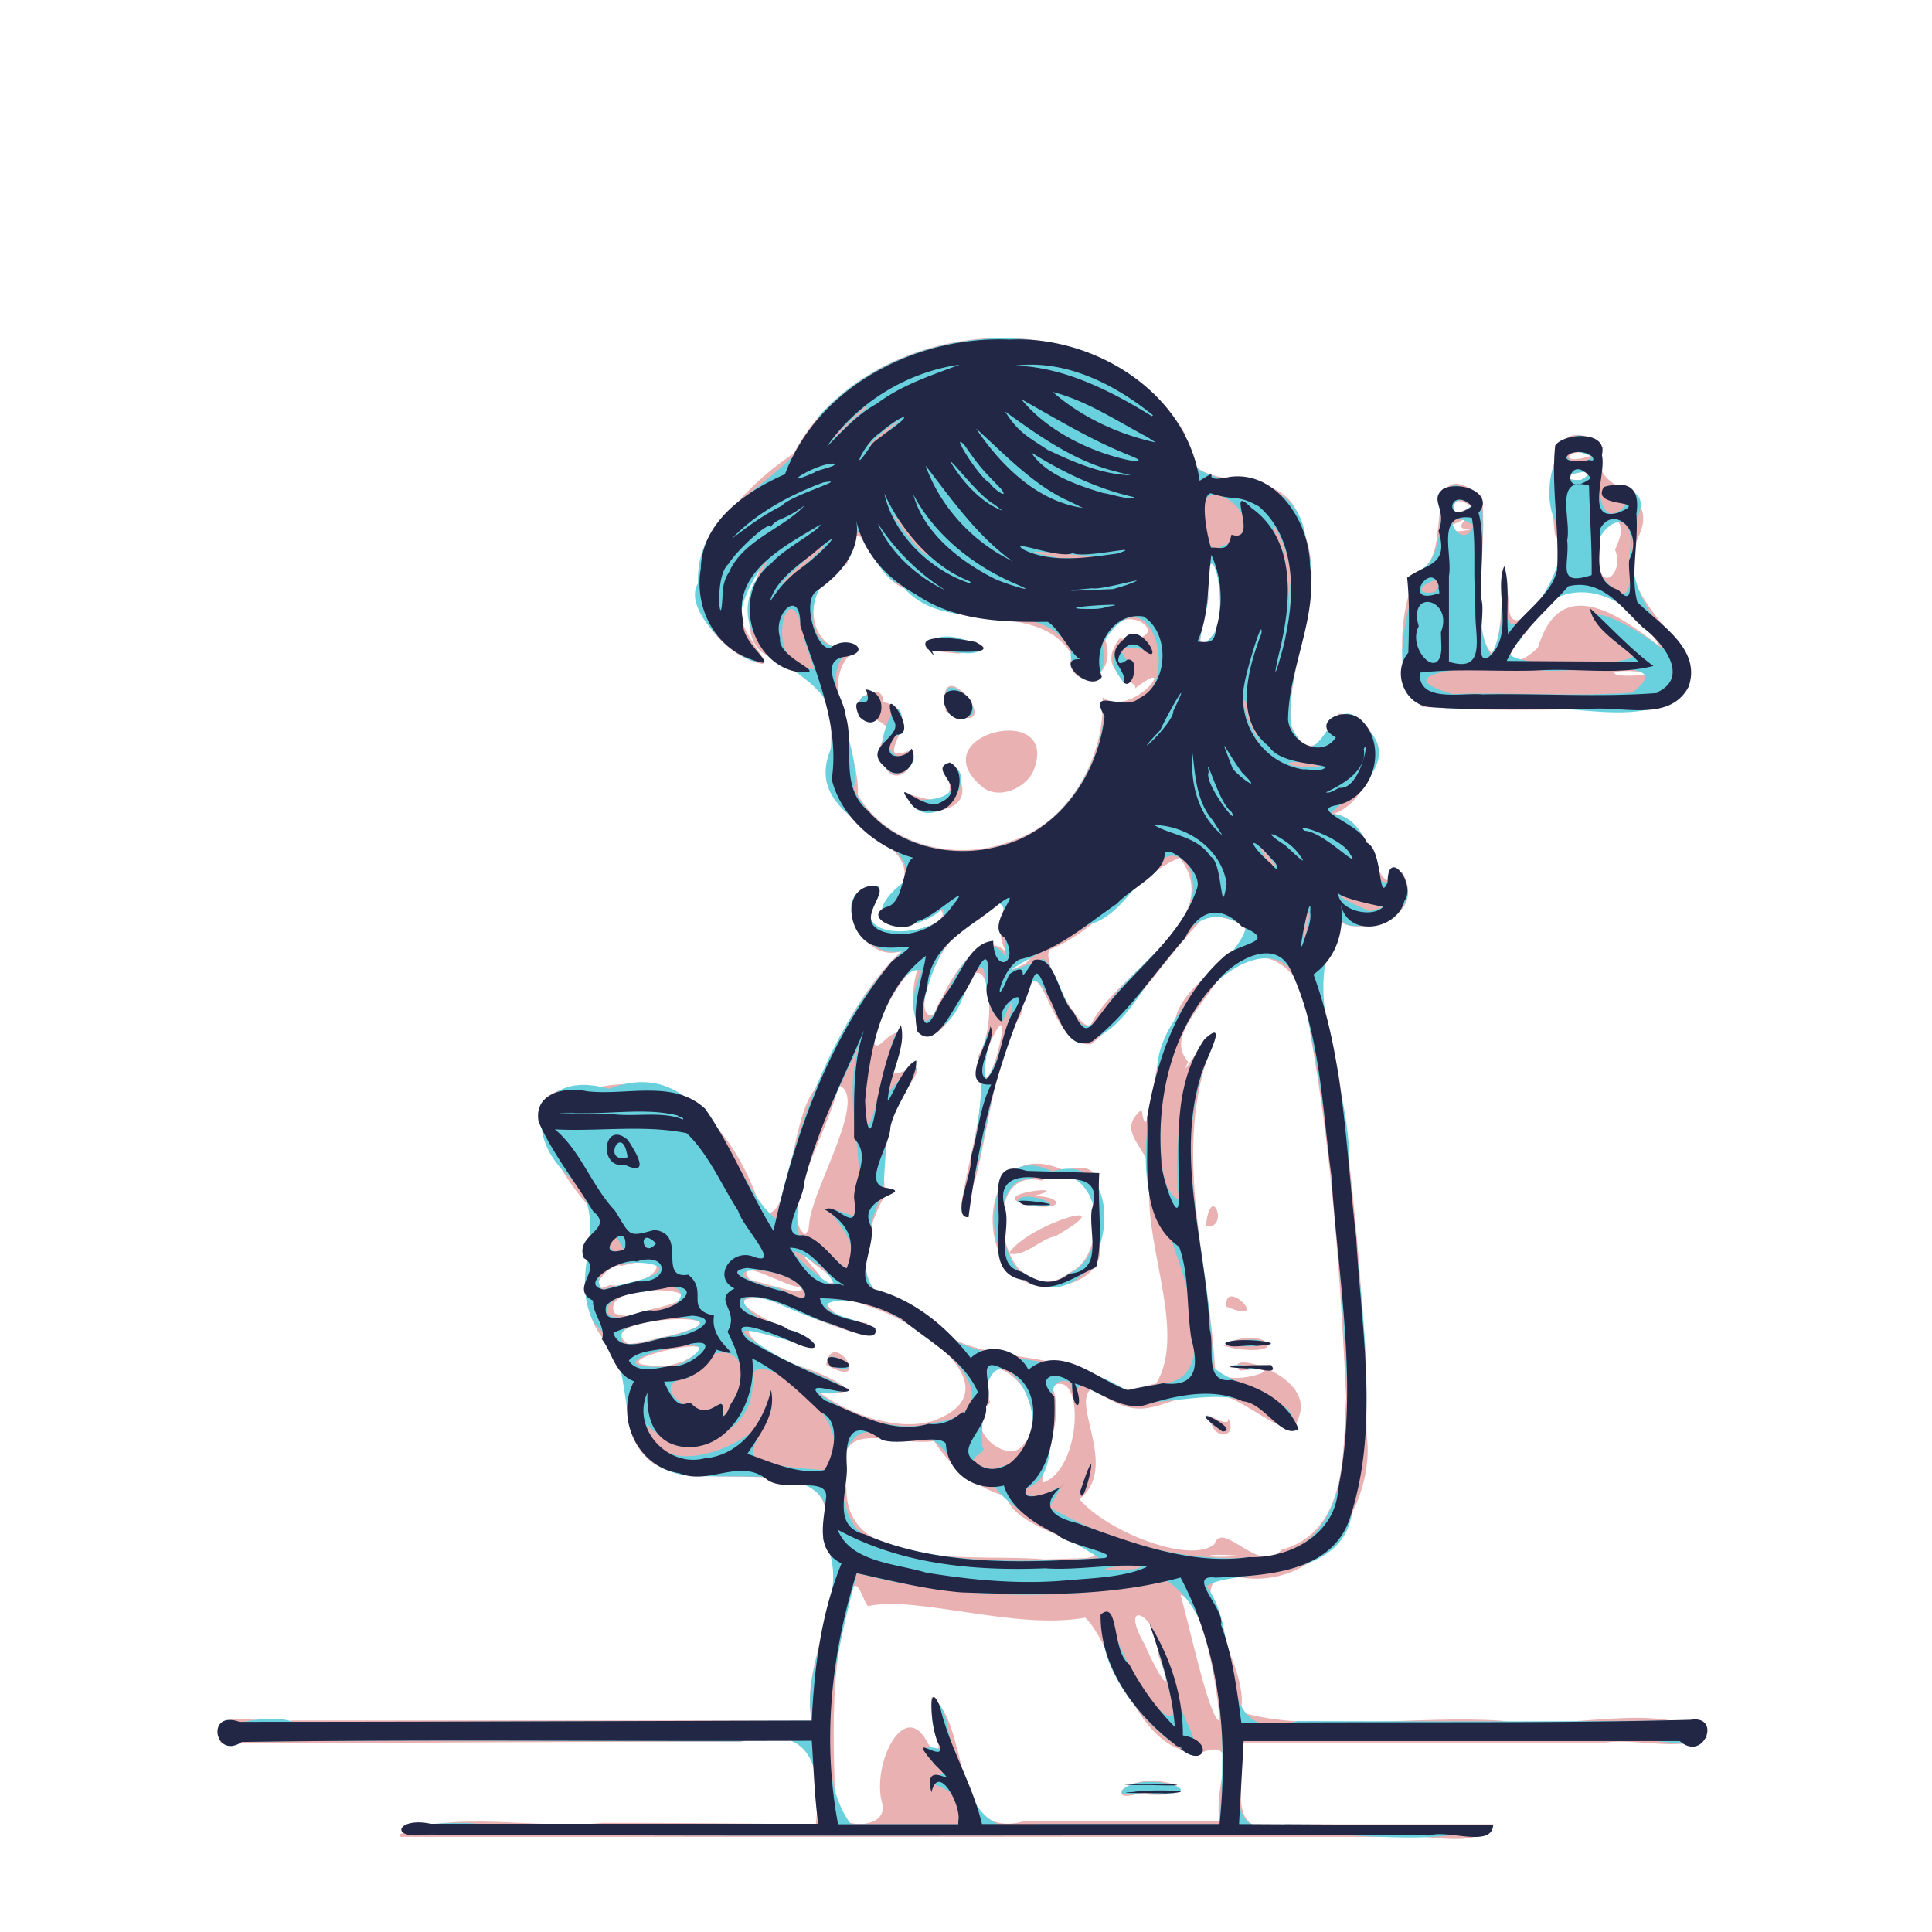 <svg xmlns="http://www.w3.org/2000/svg" width="200" height="200" viewBox="0 0 52.917 52.917"><path d="M-2293.758 1838.55c1.393-.7 3.791-.13 5.573-.325 1.947 0 3.894.014 5.84.044.197-1.724-.167-2.754-2.063-2.263-4.736-.01-9.517.033-14.226.047-.476-1.096 1.304-.472 1.943-.632h14.234c-.347-1.708 1.218-3.662.3-4.972.745-2.68-3.223-1.112-4.67-2.09-1.18-.914-.253-2.475-1.392-3.46-.866-1.182-.052-2.6-.37-3.597-.86-.937-2.376-3.507.088-3.176 2.47-.656 3.99 1.2 4.673 3.347.807.486.762-2.53 1.464-3.345.6-1.356 1.279-2.76 2.366-3.776-1.304.405-1.94-2.166-.63-1.6-1.083 1.745 2.255.95 1.694.469-1.002.86-2.33.291-1.044-.718.555-1.32-2.759-1.664-1.961-3.649.115-1.508-.474-2.254-1.784-2.63-1.23-.687.64-3.802-.632-1.515-.454.875 1.62 2.346-.09 1.533-2.553-1.71-.209-4.414 1.497-5.523 1.966-3.82 8.45-4.395 10.704-.557-.052 2.142 2.768.38 3.233 2.605.743 1.78-.445 3.593-.323 5.365.473 1.21 1.127.273 1.3-.29 1.739.156.884 2.424-.111 2.742 1.26.225 1.026 2.584 1.864 1.592.743 1.407-1.347 1.693-1.655 1.384-.93 1.393-.432 2.594-.073 4.243.41 3.247.742 6.512.75 9.788.262 1.784-1.208 4.326-3.53 3.899-1.889-.194.45 2.424.07 3.699 1.935.586 4.845.074 7.154.24 1.754.3 4.54-.616 5.64.463-.828.38-1.872.017-2.794.133h-9.937c.041 1.203-.502 2.71 1.19 2.24h5.701c-.581.78-2.042.156-3.013.344h-26.936l-.046-.046zm13.237-.832c-.323-1.074.616-2.978 1.255-1.652.822.968-.496-2.397.43-.893.634 1.119.407 3.497 2.175 3.012h5.371c-.164-1.139.615-2.276-.477-1.894-1.826.132-2.395-2.939-3.2-3.686-1.914.35-4.599-.612-5.936-.317-.132.001-.378-1.313-.581.1-.495 1.819-.367 3.709-.325 5.569.225.438 1.42.427 1.288-.239zm6.56-.392c.796-.662 2.652.193.767.129-.158-.171-.885.245-.766-.129zm2.652-2.157c-.094-.975-.47-3.022-1.045-3.19.27.964.79 3.406 1.069 3.455zm-1.656-1.549c.033-1.108-1.14-1.62-.37-.275.37.849.865 1.626.37.275zm-1.973-2.647c1.174-.187-2.103-.737-2.165-1.692-.724-.149-1.569-.806-2-1.511-1.217.162-2.86-.793-2.404 1.297-.02 2.345 3.752 1.765 5.42 1.942.383-.01.766-.023 1.148-.036zm4.024-.075c-.885-.058-.83.084.023.026l.335-.001zm1.323-.151c1.818-.495 1.681-2.672 1.772-4.175-.162-3.342-.39-6.704-.99-9.998.11-1.71-1.56-2.96-2.65-1.248-.65.91-1.182 1.487-.686 2.056-.431.866 1.24-1.998.547-.17-.952 2.773.024 5.71.186 8.535.09.714 2.49-.125.681.094-.531-.605 2.021.076 1.63 1.225-.262 1.172-1.97-1.325-3.202-.481-1.023.317-1.283.554-2.485-.252-.596.385.764 2.16-.336 3.026.73.872 3.033 1.8 3.697 1.232.229-.688 1.235.877 1.836.156zm-1.923-3.45c-.478-.61.524.229.465-.154.255.499-.304.619-.465.154zm.341-2.14c.984-.623 2 .318.3.078zm.077-1.069c-.095-.851 1.29.54 0 0zm-.555-2.307c.16-1.102.641.22-.017.095zm-4.485 7.128c1.085-.338 1.17-3.19.26-2.638.389.9-.315 2.066-.26 2.638zm-.503-1.078c1.155-1.055-1.532-3.324-.932-1.104-.868.67.548 1.787.932 1.104zm-2.521-.606c2.312-.813-.319-2.724-1.765-3.156-1.546-.615-1.352.326-.022.468.59.868-2.078-.43-2.764-.666-2.399-.195 3.25 1.861.533 1.107-1.844-.786-.78.345.318.716.632.183 2.221.867.64.763.847.605 2.094 1.037 3.06.768zm-2.9-1.546c.162-1.066 1.35.765 0 0zm9.038.515c.818-1.364-.274-3.646-.19-5.347.303-1.026-1.062-1.443-.21-2.153.211 1.39.286-1.928.914-2.401.148-1.444 3.668-2.553.867-2.94-1.098 1.103-1.926 2.538-3.16 3.544-1.25.154-1.392-3.336-1.924-.808-.925 1.42-1.01 4.904-1.656 5.312.24-1.564.791-3.037.483-4.181.635-.977.183-3.638-.544-1.417-1.011 1.99-1.556-.13-1.034-1.14-.852.56-1.755 2.903-.967 2.113.124-.133.732-.542.32.46-.593 1.255 1.36-.653.17 1.044-.886 1.087-.39 2.539-.536 2.826-.534.951-1.01 2.893.69 2.878 1.514 1.94 3.602 1.051 5.546 2.226.343.283.861.05 1.23-.016zm-3.453-2.731c-1.636-.592-1.32-4.141.946-3.103 1.379-.438.786 1.067.908 1.868.377 1.038-1.11 1.534-1.854 1.235zm1.103-.322c1.062-.461.963-3.322-.799-2.508-1.86-.444-1.063 3.896.799 2.508zm-1.689-.511c.518-.813 3.285-1.622 1.276-.47-.426.074-.837.583-1.276.47zm.586-1.304c-1.453-.344 1.443-.614.081-.267.795-.012.925.4-.08.267zm-9.52 4.27c2.013-1.039-3.14.188-.367.104l.366-.104zm-.345-.713c2.726-.698-2.317-.562-1.146.224.393-.01.76-.17 1.146-.224zm-.517-.721c2.602-.564-1.508-.863-.994.111.334.129.696.061.994-.111zm4.078-.62c-.3.058-1.863-.909-1.377-.192.193.024 1.71.543 1.377.192zm-5.21-.045c1.106.151 2.078-.996.31-.524-.317-.151-1.08.89-.31.524zm6.172-.165c-.903-.597-1.33-1.21-.404-.081-.449.256.666.23.404.08zm-.7-1.601c.146-1.003 1.617-3.411.796-3.708-.243 1.213-1.702 3.508-.914 4.085l.089-.121zm4.922-3.988c.275-.475.638-2.267-.017-.797-.155.311-.248 1.077.017.797zm2.789-1.396c.72-1.445 3.728-2.833 2.431-4.556-1.08.42-2.191 1.949-3.515 2.497-.422.087.814 2.414 1.084 2.06zm-4.077-.729c.446-.969 1.244-1.893 1.802-1.178-.652-.876.606-2.121-.819-.932-.968.143-1.922 2.71-1.24 2.593.098-.152.144-.338.257-.483zm2.288-.933c.547-.546-1.12.565 0 0zm-.426-3.343c1.667-.501 2.614-2.402 2.529-3.944.838.62 2.179-1.255.868-.225.26-.209-1.154-.37-.406-1.383 1.733.133.092-1.285-.387.036.396 1.212-1.148 1.423-.923.395-.926-1.527-3.273-.485-4.546-1.799-1.007-.303-1.27-2.614-1.597-.68-1.467.58-1.07 2.736.36 2.28-1.377.753.01 2.725-.073 4.044.807 1.405 2.73 1.839 4.175 1.277zm-2.451-.833c-1.36-1.211 1.089.52.764-.876-.456-1.123 1.192.565-.175.845l-.28.07-.31-.04zm1.723-.627c-1.85-1.482 2.229-2.447 1.34-.412-.256.43-.882.716-1.34.412zm-2.696-.566c-.553-.864.664-.937-.391-1.37-1.043-.105.32-1.215.34-.417 1.36.268-.545 1.836.805 1.296.14.443-.44 1.048-.754.49zm1.661-1.535c-.343-1.947 1.93.911 0 0zm-.137-1.632c-1.507-.78 2.83-.098.448.048zm7.51-.539c.42-.986-.255-3.092-.186-.941 0 .319-.593 1.985.187.941zm5.61 1.989c-.752-.762-.54-3.008.024-3.702.935-.42-.077-3.318 1.668-2.014.2 1.33-.363 3.6.27 4.304.483-.541.132-3.61.483-1.409-.094 1.598 1.9-1.023 1.255-1.84-.13-1.03-.258-3.667 1.322-2.381-.576 1.305 1.716.969.933 2.516-1.024 1.89 3.224 3.463.563 4.643-2.15-.03-4.316.108-6.464-.061l-.055-.056zm6.38-.852c-1.441-.24-1.355.214 0 0zm-3.146-.71c.608-2.02 2.172-.952 3.335-.033-.843-1.446-2.728-2.36-3.637-.403-.823.75-.37 1.096.302.436zm2.112-2.688c.606-1.22-.704-.918-.44.195-.043 1.034.717.51.44-.195zm-3.944-.551c-.743.01.399-.56-.566-.098 0 .261.492.098.566.098zm0-.633c-.677-.513-.906.602 0 0zm3.003-.717c.878-.491-1.215-.018 0 0zm.322-.678c-.691-.29-.995.343 0 0z" style="fill:#e9b1b2;stroke-width:1" transform="translate(2304.69 -1788.298)"/><path d="M-2292.995 1838.546c-1.704-.22.78-.38 1.376-.295h9.339c.083-1.69-.228-2.743-2.125-2.257-4.549 0-9.097-.051-13.645.01-1.725-.19.59-.871 1.387-.542 4.735 0 9.47-.025 14.205-.036-.32-1.7 1.195-3.635.306-4.962.749-2.28-2.44-1.558-3.91-1.782-2.17-.524-.919-2.926-2.347-4.129-.794-1.485.61-2.855-.732-4.065-1.265-1.16-.845-2.929 1.13-2.369 2.747-1.046 3.39 2.705 4.578 3.56.61-2.622 1.517-5.398 3.467-7.335-1.143.289-2.186-1.75-.626-1.791-1.276 1.91 2.208 1.221 1.722.632-.907.837-2.54.442-1.098-.705.67-1.28-2.765-1.582-1.996-3.591.832-2.454-3.059-2.175-2.095-4.588 1.315-1.879-1.373 1.038.079 1.826.517 1.001-2.184-.885-1.59-1.858-.089-2.288 2.618-2.648 3.3-4.56 2.473-2.796 7.798-3.027 9.902.315.05 2.39 3.125.523 3.447 3.052.541 1.73-.581 3.419-.41 5.112.878 1.809 1.008-1.456 2.111.083 1.135 1.156-1.34 2.282-.943 2.325 1.337.15.984 2.8 1.736 1.524 1.169 1.263-1.453 1.888-1.51 1.348-1.278 2.078.276 4.333.201 6.8.207 3.111.905 6.329.087 9.399-.233 2.072-3.286 1.566-3.998 2.08 1.054 1.322.063 4.432 2.488 3.69 3.677.01 7.356.02 11.03-.02.562 1.132-1.275.377-1.955.57h-10.557c-.082 1.198-.54 2.748 1.147 2.28l5.686.03c-1.803.69-4.374.047-6.454.271-7.578 0-15.156.028-22.733-.022zm14.555-.38c.248-1.236-1.455-.806-.404-1.31-.563-.513-.765-.855-.025-.628-.626-1.007-.094-2.121.186-.355.491 1.33.699 2.87 2.404 2.387h4.997c.135-2.129.243-5.529-1.436-6.66-2.797.555-5.737.51-8.5-.213-.533 2.073-1.35 5.309-.162 6.878h2.945v-.086zm4.507-.85c.575-.56 2.702.153.836.115-.157-.137-1.057.182-.836-.115zm1.444-1.223c-1.046-.714-2.512-2.674-1.79-3.617.069.969 1.451 3.219 1.73 2.76-.08-.96-1.101-3.582-.115-1.377-.01.99.878 2.043.717 2.532-.334-.048-.293-.192-.542-.298zm-1.098-4.818c.769-.243-1.844.034-.394.027zm-1.002-.3c-.504-.388-2.35-1.204-2.845-1.945-1.398-.04-1.183-1.998-2.842-1.244-1.69-1.306-1.838 2.664-.288 2.726 1.902.66 3.996.56 5.975.463zm4.093-.028c2.69.177 2.737-2.912 2.699-4.83-.201-3.356-.403-6.743-1.097-10.036-.326-3.169-3.416-.746-3.654 1.124-.459 1.065-.553 3.766.146 3.937-.165-1.232.087-4.476.95-4.247-1.369 2.808 0 5.892-.027 8.822.419.508 2.89 1.088 2.02 1.756-1.376-1.89-3.668-.09-5.304-1.092-.742-.632-.274 1.094-.6-.232-1.219-.349.205 2.636-1.366 2.959.55.614 1.556-.757.777.47 1.528.88 3.38 1.43 5.17 1.4l.287-.032zm-4.503-2.105c.529-1.32-.28 1.338 0 0zm3.57-1.485c-.823-.878 1.044.623 0 0zm.914-1.573c-1.473-.258 1.945.068 0 0zm-.62-.692c1.416-.336 1.413.302 0 0zm-10.982 3.473c1.203-1.2-1.785-3.396-1.959-2.605.172 2.416-3.415 2.157-2.93.769-.174 2.782 3.614.873 3.463-.01-.398 1.47-1.45 1.624 1.426 1.845zm4.954-.127c1.707-.425.128-3.654-.446-2.33-.22 1.177-.191 1.566-.178 1.812.247.175-.832.384.265.618l.359-.1zm-1.941-1.173c2.388-.312.074-2.482-1.122-2.947-.818-.701-3.051-.385-.951.17 1.172.844-1.77-.247-2.196-.494-1.818-.641-.618.73.462.762 2.015 1.222-3.205-.963-.713.539.75.54 3.249 1.205 1.332 1.152.853.615 2.117 1.14 3.188.818zm-2.836-1.543c-.363-.743 1.257.351 0 0zm-2.71.993c.856-1.32-.46-1.954-1.17-.677-1.364.135.418 1.412.898.65-.243.645.174.452.273.026zm11.827-.528c1.609-.123.553-2.942.23-3.9-1.05-1.26-.722-3.156-.407-4.636 0-1.708 2.224-3.005 2.433-3.946-2.104-1.486-2.633 3.187-4.663 3.119-.747-.803-1.095-2.9-1.582-.656-.805 1.505-.968 4.505-1.544 5.288.403-1.72.592-3.133.589-4.496.548-1.598-.45 2.338.424.25.212-.597.659-2.29.121-.951-.771-.28-.173-2.554-1.02-.84-.628 1.87-1.981 1.112-1.194-.534-.717-.278-1.651 2.36-1.558 3.533-.056 2.793 1.067-3.972.872-1.101-.5 1.678-.061.344.563.233-1.153 1.1-.761 3.233-1.026 3.559-.428 1.043-.903 2.86.805 2.914 1.722 2.067 3.805 1.024 5.95 2.359.332-.083.671-.13 1.006-.194zm-3.786-2.824c-1.282-.437-1.2-3.93.746-2.979 2.1-.681 1.759 3.487-.261 3.16l-.245-.049-.24-.131zm1.203-.178c1.314-.601.831-3.462-1.066-2.6-1.46-.01-.722 3.922 1.066 2.6zm-1.418-1.98c.108-.415 1.843.318.198.088zm-9.127 4.406c1.835-1.168-3.31.217-.453.123l.23-.04zm-.354-.72c2.589-.688-2.074-.667-1.305.201.454.091.868-.146 1.305-.2zm-.782-.661c1.34.075 1.434-1.096.04-.546-1.2-.049-1.491 1.107-.04.546zm4.445-.508c-.37-.903-2.94-.711-.969-.18.144-.116 1.006.578.969.18zm-4.6-.343c2.034-.558-1.695-.847-.955.247.314-.1.638-.166.956-.247zm5.103-.344c-2.325-1.57 1.239 1.533 0 0zm.64 0c.694-.888-1.422-2.051.188-1.423.464-1.592-.396-3.14.185-4.753-.735 1.55-1.966 3.963-1.688 5.26.551.036 1.039.813 1.315.916zm-6.118-.506c-.432-1.033-.633.315 0 0zm13.257-6.675c.714-1.222 2.925-2.297 2.207-3.878-.865-.99-1.478 1.392-2.73 1.646-.763.535-3.43 1.815-1.241.935.582.407.847 2.914 1.764 1.297zm-4.334-.477c.368-.871 1.138-1.637 1.574-.82-.214-.827.314-2.265-.853-1.02-1.223.018-2.149 4.597-.721 1.84zm9.867-1.994c-.068-.675-.312 1.85 0 0zm2.02-.23c-1.099-.38-1.824-.538-.37.104zm-2.957-1.17c-.895-1.201-.01.394 0 0zm-7.568-.505c1.781-.38 2.974-2.398 2.878-3.99 2.495.84 1.45-4.098-.043-1.543.268 1.52-1 .785-.853.185-.837-1.672-3.388-.247-4.637-1.796-.966-.296-1.205-2.6-1.415-.786-1.268.61-1.543 2.85.203 2.45-1.433.614.19 2.597-.111 3.913.685 1.43 2.55 1.983 3.979 1.567zm-2.422-1.194c-.24-.185 1.796.23.936-1.056 1.173.095-.193 2.056-.935 1.056zm-.599-.878c-.628-.445.47-2.82.373-1.015-.828.231.037 1.01.218.42.351.308-.263.878-.59.595zm-.804-1.485c-.161-1.417 1.378.245 0 0zm2.454-.075c-.544-1.887 1.751.59 0 0zm4.779-.871c-1.01-1.23 1.166-1.429.545-.888-1.389-.284.238.587-.545.888zm-5.36-.905c.194-.94 2.693.403.531.064l-.41.01c.133-.106-.119-.037-.12-.074zm10.824 3.234c-1.056-.329-1.433.051 0 0zm-1.826-.922c-.436-1.668-.52-.704.118.284zm-12.365-2.53c-.375-2.35-1.31.784.265.775l-.133-.388zm11.24-.241c.428-.987-.268-3.093-.188-.94.021.32-.603 1.985.188.94zm2.051-1.275c.194-.888-.988-2.628-.174-.893.145.56.197 2.534.174.893zm-12.807-1.009c.319-.537-2.262 2.01-.504.47l.187-.167zm2.59-.162c-.66-.873-.949-1.088-.147-.06.38.456.743.621.148.06zm4.962.361c-.017.07-3.111-.339-1.056.057.352-.014.712.04 1.056-.057zm3.333-.252c1.998-.594-1.105-2.63-.367-.386-.252.225.666.8.367.386zm-8.774-3.454c-.514.22-1.626 1.512 0 0zm-.932-.316c.412-.585-1.875 1.777-.522.476l.215-.217zm15.468 8.157c-1.352-.509-.567-2.943-.243-3.77.957-.446.087-3.573 1.666-1.715.105 1.186-.317 3.28.244 4.057.551-.79.21-3.577.448-1.291-.137 1.591 2.092-1.408 1.34-2.322-.61-1.052.375-3.478 1.253-1.84-.18.613-.11 2.2.668 1.33-1.668-.41 1.025-.905.25.446-.395 1.675.39 2.673 1.464 3.814-.127 2.428-3.55.956-5.214 1.355-.626 0-1.252-.011-1.876-.064zm5.533-.39c1.46-1.097-1.993-.443-2.669-.644-.857-.17-4.487.034-2.244.682 1.637-.054 3.278.075 4.913-.038zm-.233-1.21c-1.817-1.556-.018-.87 1.092.034-.943-1.688-3.03-2.375-3.933-.244-1.754.895 4.505.736 2.841.21zm.17-2.62c.254-1.84-1.696-.25-.63.811.792.85.623-.3.63-.812zm-5.338 1.077c.495-.777-1.048.129 0 0zm1.061-1.836c-1.132-.68-.308.867 0 0zm-.057-.534c-.574-.568-.724.642 0 0zm2.986-.7c.878-.49-1.214-.018 0 0zm.322-.643c-1.177-.511-.627.579 0 0z" style="fill:#69d1de;stroke-width:1" transform="translate(2304.69 -1788.298)"/><path d="M-2292.995 1838.546c-1.064.157-.827-.494.103-.295h10.613c-.103-.754-.125-1.515-.176-2.274-5.202.022-10.418-.044-15.612.033-.74.505-1-.89-.063-.55 5.225 0 10.45-.022 15.674-.034.068-1.459.261-2.95.815-4.306-.722-.365-.489-1.109-.426-1.768.111-.67-1.162-.146-1.634-.545-.733-.573-1.576.18-2.379-.158-1.142-.163-1.773-1.512-1.245-2.518-.519-.193-.596-.779-.879-1.152.127-.32-.28-.737-.24-1.057-.676-.321.284-.877-.253-1.162-.269-.661.868-.775.25-1.288-.49-.812-1.12-1.593-1.49-2.446-.146-.784.711-.97 1.318-.84 1.082.132 2.38-.336 3.248.486.727 1.046 1.195 2.255 1.866 3.34.582-2.63 1.515-5.293 3.248-7.387.915-.677.318-.244-.429-.413-.77-.166-1.007-1.61-.076-1.658.588.087-.643.968.284 1.27.702.195 1.446-.092 1.866-.703.654-.813-.565.374-.958.406-.337.428-1.558-.09-.842-.387.499-.089.453-1.252.737-1.346-1.01-.286-1.981-1.108-2.233-2.149.219-1.476-.418-2.852-.863-4.22.02-1.063-.772-.33-.552.345-.094.561 1.398.989.54.94-1.358-.166-1.879-2.175-.773-2.989.307-.37 1.335-.915 1.337-1.055-.978.587-2.451 1.32-2.104 2.695-.12.568 1.267 1.411.103.958-.96-.385-1.452-1.456-1.274-2.452.028-1.284 1.233-2.107 2.305-2.581.923-2.433 3.632-3.796 6.15-3.686 2.325-.109 4.852 1.442 5.206 3.867.724-.447-.141.104.827-.107 1.306-.176 2.19 1.278 2.195 2.425.214 1.452-.586 2.806-.6 4.232.07.636.923 1.062 1.31.478-.687-.362.148-.868.647-.519.807.703.417 2.166-.63 2.378-.773.13.715.542.82 1.019.465.19.31 1.707.58 1.098 0-.995.795.042.46.5-.193.806-1.549 1.024-1.738.104.1.742-.132 1.467-.752 1.914.846 2.294.884 4.798 1.17 7.208.142 2.553.646 5.216-.177 7.695-.502 1.497-2.351 1.568-3.683 1.616-.818-.098.279.874.155 1.289.326.866.436 1.78.56 2.691 4.1-.043 8.221.026 12.309-.086.852-.133.366 1.17-.3.584h-11.947l-.126 2.273 6.96.036c-.051.619-1.231.11-1.736.275-9.155-.016-18.312.032-27.466-.024zm14.555-.38c.08-.425-.548-1.602-.737-.775-.286-1.07.967.111.102-.753-.878-1.01.253-.015.136-.502-.255-.307-.379-2.017 0-1.077.257 1.108.88 2.09 1.145 3.199h6.507c.239-2.288.03-4.692-1.068-6.752-1.96.538-3.998.477-6.006.407-.969-.078-1.948-.328-2.866-.527-.698 2.206-.942 4.596-.508 6.879h3.292v-.086zm4.79-.786c.422-.082 2.07-.028.873.04-.19-.015-1.588 0-.873-.04zm.157-.213c.732-.053 1.715.065.41.026-.348-.01-1.34.018-.41-.026zm1.004-1.074c-1.11-.834-2.074-2.132-2.056-3.57.51-.444.306 1.038.787 1.362a7.071 7.071 0 0 0 1.246 1.714c-.068-.976-.387-1.912-.691-2.824.568.918.916 1.97.912 3.055.855.138.61.928-.078.356.207.034-.184-.09-.12-.092zm-2.825-4.524c.669-.051 1.494-.092 2.043-.358-.81-.115-1.882.11-2.796.042-1.942.079-3.947-.107-5.68-1.058.351.895 1.592.925 2.423 1.176 1.321.217 2.674.338 4.01.197zm.871-.597c.466-.12-1.028-.352-1.291-.644-.586-.28-1.269-.704-1.46-1.343-.776.196-1.554-.347-1.59-1.151-.231-.27-1.208.076-1.75-.097-.814-.58-1.016-.121-.961.723.034.653-.427 1.647.486 1.86 2.034.895 4.396.78 6.566.652zm3.947-.025c1.13.04 2.38-.619 2.456-1.854.571-2.834 0-5.738-.183-8.59-.26-1.903-.298-3.92-1.134-5.676-.435-.858-1.539-.215-1.976.33-1.246 1.294-1.69 3.186-1.547 4.944-.03.313.478 1.863.477 1.04.01-1.485-.185-3.084.704-4.38.72-.652-.032.673-.102 1.008-.693 2.283.142 4.634.246 6.944.144.5-.173 1.49.599 1.38.77.199 1.512.568 1.833 1.343-.452.309-.94-.725-1.532-.757-.823-.388-1.83-.156-2.649.097-.64.196-1.319-.415-1.948-.583.304.761-.083.811-.072 0-.423-.399-1.06-.202-.49.353.046.863-.057 1.924-.744 2.494-.305.527.94.046 1.02-.093-.65.516-.453.876.348 1.067 1.482.535 3.094 1.157 4.694.935zm-4.503-2.105c.474-1.358-.05.974-.103.3l.103-.3zm3.599-1.476c-.897-.699.74.11.192.14l-.192-.14zm.885-1.585c-1.241-.062.212-.097.644-.093.234.323-.502.023-.644.093zm-.62-.69c.241-.209 2.049.014.846.07-.243-.05-.73.1-.846-.07zm-10.982 3.474c.243-.322.508-1.346-.092-1.584-.578-.557-1.155-1.113-1.88-1.476.148 1.14-.666 2.613-1.963 2.41-.746-.135-.936-.81-.904-1.475-.45.975.55 2.066 1.566 1.8.981-.08 1.611-.969 1.817-1.87.154.658-.311 1.224-.646 1.746.665.233 1.394.579 2.102.449zm5.094-.197c.785-.62.956-2.168-.156-2.56-.89-.46-.22.519-.504 1.014.08.575-.892 1.159-.28 1.524.263.262.652.222.94.023zm-2.238-1.071c.686.08.952-.469.986-.275.116-.282.207-.388.372-.587-.38-.895-1.364-1.405-2.094-2.013-.673-.385-1.465-.558-2.235-.565.114.59 1.04.537 1.51.813.156.52-.982-.063-1.344-.156-.742-.256-1.556-.833-2.32-.667-.304.521.945.586 1.288.868.813.213 1.092.8.083.323-.374-.151-1.831-.79-1.216-.057.888.543 1.876.964 2.803 1.373-.034.26-1.502-.417-.673.3.903.358 1.836.944 2.84.643zm-2.675-1.565c-.513-.664 1.334.157.041.01zm-2.713.983c.472-.704.166-1.362-.114-1.944.351-.606-.436-.853.192-1.184-.618-.291-.097-1.106.517-.87.807.302-.324-.857-.415-1.248-.454-.708-.82-1.57-1.414-2.134-1.176-.238-2.411-.04-3.61-.105.708.582 1.007 1.551 1.646 2.227.433.687.34.736 1.077.529.93.102.075 1.36.93 1.226.566.448-.119.941.708 1.12-.149.805 1.042 1.218.06.933-.235.587-.814.89-1.43.873.42.977.631.464.763.62.542.543.928-.509.837.343.156-.071.173-.275.253-.386zm-2.918-6.509c-.76.12-.597-1.27.072-.685.187.274.66 1.03-.072.685zm.066-.211c-.14-1.005-.739.197 0 0zm14.677 6.192c.931.116.963-.487.766-1.219-.135-.828-.056-1.763-.337-2.522-1.13-.783-.817-2.349-.876-3.54.272-1.632.882-3.353 2.161-4.456.486-.352 1.42-.356.43-.777-.621-.637-1.189-.428-1.557.325-.836.941-1.545 2.052-2.536 2.821-.721.316-.943-.804-1.222-1.267-.388-1.112-.339-.432-.667.263-.762 1.853-1.248 3.84-1.5 5.822-.49.032.12-1.213.071-1.665.192-.652.238-1.363.55-1.97-.918.063-.079-1.083-.025-1.592.205.307-.475 1.228-.111 1.445.39-.357.4-1.256.718-1.794.554-.837-.32-.32-.296.071.142.491-.604-.443-.369-.96.048-1.286-.323-.186-.676.363-.302.362-.754 1.555-1.258 1.021-.181-.676.155-1.537.227-2.076-1.218.916-1.528 2.53-1.664 3.962.044 1.02.188 1.026.327-.01.147-.7.317-1.426.652-2.058.162.573-.28 1.313-.349 1.95-.079.5.366-.847.77-.977.031.537-.586 1.202-.709 1.834 0 .467-.754 1.507-.162 1.643.975.155-.848.204-.356 1.081.11.52-.51 1.51.106 1.712 1.054.28 1.962 1.023 2.614 1.878.47-.452 1.287-.25 1.58.32.89-.743 1.917.306 2.724.56.309-.08.721-.136.974-.192zm-3.785-2.824c-.87-.1-.762-.929-.728-1.586.029-.644-.275-1.747.761-1.409l1.995.06c-.058.845.115 1.803-.086 2.578-.612.26-1.31.831-1.942.357zm1.203-.178c.96-.077.527-1.09.618-1.752.315-1.002-.575-.831-1.282-.839-.667-.143-1.353-.037-1.087.815.158.57-.331 1.566.456 1.724.463.293.827.402 1.295.053zm-1.346-1.954c-.286-.15 1.644.118.396.071-.133-.01-.295.04-.396-.07zm-9.529 4.473c.464.105 1.472-.794.507-.6-.515.194-1.39.09-1.692.462.25.387.809.192 1.185.138zm-.053-.793c.444.048 1.538-.494.603-.578-.723.098-1.49.164-2.16.471.185.61 1.112.155 1.557.107zm-.546-.724c.53.094 1.592-.647.576-.648-.567.16-1.42.129-1.782.516-.151.7.904.114 1.206.132zm4.238-.474c-.223-.504-1.06-.62-1.588-.688-.844.134.566.53.883.617.167-.02.776.417.705.07zm-4.597-.32c.928.064.87-.832-.01-.542-.43-.104-1.645.62-.9.77.303-.068.603-.153.906-.229zm5.592.056c-.486-.281-.815-.992-1.413-.975.321.468.631 1.084 1.286.998.014-.053.332.12.127-.023zm.148-.414c.264-.706.084-1.198-.593-1.606.306-.225.954.828.794-.329.01-.56.474-1.141 0-1.623.01-1.003-.054-2.052.284-2.983-.55 1.304-1.302 2.749-1.653 4.213 0 .45-.759 1.507-.023 1.423.49.066.978.891 1.199.905zm-6.069-.562c.115-.878-.98.335-.046.057l.048-.053zm.847-.119c-.517-.517-.383.475 0 0v-.01zm.603-3.5c-.903-.231-1.954-.016-2.914-.077-1.1 0 .811.028 1.154.041.621.07 1.343-.089 1.894.143.034-.079-.134-.046-.134-.107zm11.617-2.84c.838-1.146 2.163-2.029 2.604-3.405.139-.47-.854-1.225-.893-.915-.01.527-.914.931-1.312 1.358-.856.587-1.644 1.297-2.678 1.528-.537.327-.728 1.548-.271.409.681-.48.087.515.677-.394.607-.161.667 1.044 1.084 1.42.331.654.388.526.789 0zm-4.272-.516c.388-.469.62-1.372 1.287-1.43.014.914.735.651.314-.089-.603-.322.67-1.512-.14-.937-.779.663-1.942 1.145-1.98 2.319-.235.61-.13 1.548.315.461.067-.107.139-.218.204-.324zm9.97-2.222c.056-.84-.475 1.797-.13.654.077-.215.161-.421.13-.654zm2.007-.147c.072.03-1.236-.235-1.24-.38-.011.478.93.718 1.24.38zm-4.297-.626c-.13-.927-1.065-1.594-1.982-1.607.45.282 1.18.303 1.538.86.347.16.272 1.831.444.747zm1.242-.668c-.643-.749-.702-.453-.014.128.22.29.21.034.014-.128zm2.152-.115c-.151-.443-1.599-.926-1.26-.668.471.025 1.287.86 1.353.783.056.21-.099-.183-.093-.115zm-1.388.01c-.306-.489-1.319-.872-.412-.286.072.051.722.696.412.286zm-8.245-.25c1.629-.399 2.715-1.945 2.896-3.564-.478-.838.54-.12.941-.49.804-.38.872-1.779.124-2.243-.872-.131-1.42.904-1.139 1.656-.348.466-1.34-.538-.574-.486-.218-.033-.613-.879-.914-1.023-1.246.01-2.542-.021-3.609-.755-.815-.446-1.478-1.182-1.65-2.115.204.878-.394 1.56-1.073 2.03-.42.301.033 1.673.39 1.55.498-.409 1.25.147.33.256-.696.161.05 1.127.083 1.605.257.86-.187 1.943.62 2.612.886 1.005 2.353 1.295 3.574.967zm-2.422-1.194c-.558-.76.41.249.806 0 .87-.407-.387-.912.275-1.103.566.267.154 1.526-.558 1.31-.237.03-.38 0-.523-.202zm-.682-.968c-.716-.577.575-.837.202-1.322-.394-1.157.774.452.093.425-.534.692.215.712.42.38.22.457-.36.933-.715.517zm-.721-1.395c-.317-.78.439-.015.184-.742.746.107.396 1.334-.184.742zm2.486-.058c-.466-.641.114-.792.406-.547.475.32.045.962-.406.547zm4.747-.888c.146-.315-.594-.66-.001-1.155.45-.643 1.193.81.546.267-.516-.548-.985.714-.436.277.376-.068.15.888-.11.611zm-5.36-.904c-.365-.457.977-.277 1.322-.188.78.411-.861.208-1.201.254.14.267-.132-.126-.12-.066zm7.806 4.686c-.435-.51-.472-1.188-.547-1.821-.075.834.168 1.712.817 2.24l-.27-.42zm.523-.22c-.34-.211-.741-1.698-.628-1.094-.154.285.864 1.59.628 1.095zm2.954-.663c.59.056.838-1.478.664-1.058.122.691-.896 1.102-1.036 1.184.133.032.275-.096.372-.126zm-2.667-.414c-.5-.688-.67-1.184-.256-.104.262.298.832.67.256.104zm2.288-.145c-.083-.112-1.24-.074-1.55-.57-.973-.76-.58-2.12-.209-3.103.047-.524-.427 1.078-.472 1.414-.199 1.067.524 2.14 1.609 2.313.194-.013.458.088.622-.054zm-4.171-1.55c.561-1.157-.137.038-.361.531-.998 1.043.374-.168.36-.53zm3.075-2.056c.261-1.195.262-2.69-.737-3.545-.645-.352-.593-.122-1.322-.359-.306.109-.09 1.183.015 1.492.277-.021.447.14.56-.356.809.249-.212-1.492.552-.729 1.275.913 1.076 2.712.733 4.051-.252 1.133.172-.309.2-.554zm-1.904-.196a2.89 2.89 0 0 0-.131-2.02c-.113.795-.05 1.648-.382 2.376.355.027.463.037.513-.356zm-13.342-1.545c.393-.89 1.487-1.192 2.08-1.836-.645.478-.734.311-.958.619.046-.251-.889.587-1.136.991-.417.349-.206 2.051-.163.833.01-.222.051-.42.177-.607zm10.382.94c.868-.12-1.489.02-.722.065.242 0 .5.024.722-.066zm-8.36-1.088c.589-.432 1.283-1.229.281-.364-.46.358-1.039.76-1.188 1.332.244-.386.531-.705.906-.968zm3.916.647c-.735-.447-1.412-1.137-1.862-1.836.332.821 1.131 1.504 1.862 1.836zm4.95-.148c.905-.339-.655.15-.944.09-1.316.114-.048.046.576.022l.369-.112zm-3.03-.027c-1.15-.49-2.222-1.334-2.81-2.453.268 1.022 1.248 1.812 2.177 2.283.207.125 1.414.5.633.17zm-1.265-.075c-1.024-.396-1.864-1.38-2.34-2.404.247 1.114 1.253 2.116 2.383 2.472l-.043-.07zm.964-.704c-.856-.674-1.546-1.652-2.173-2.466.401 1.139 1.307 2.107 2.38 2.618-.06-.054-.155-.095-.207-.152zm3.089-.057c.798-.278-.921.151-1.234-.012-.343.18-1.822-.42-1.34-.092.778.381 1.747.213 2.574.104zm-9.2-1.31c.254-.29 1.912-.764 1.14-.637-.909.335-1.863.851-2.505 1.54.433-.337.874-.655 1.366-.902zm5.801-.045c-.416-.233-1.164-1.232-1.183-1.157.33.55.838 1.118 1.425 1.339-.08-.06-.166-.131-.242-.182zm2.059-.081c-.981-.434-1.845-1.371-2.541-1.987.679 1.01 1.665 1.992 2.928 2.175l-.387-.188zm1.794-.105c-1.005-.226-1.943-.675-2.82-1.224.376.598 1.269.9 1.961 1.107.248.035.736.208.859.117zm-3.651-.231c-.54-.56-.558-.566-1-1.196-.43-.445.407.907.694 1.038.024.098.568.509.306.158zm-4.595-.69c-.499 0-1.601.726-.509.241.061-.069.7-.183.51-.24zm7.666.198c-1.093-.289-2.054-.97-2.961-1.627.355.56.577.664 1.174 1.056.713.336 1.476.67 2.27.693-.16-.042-.326-.078-.483-.122zm-6.252-1.02c.893-.607.525-.583-.145-.01-.44.284-.841 1.26-.256.366.09-.16.272-.235.401-.358zm6.492.509c-.948-.394-1.913-.981-2.753-1.45.67.837 1.866 1.45 2.973 1.675.555.056 0-.121-.22-.225zm-6.715-1.326c.675-.511 1.488-.775 2.272-1.07-1.44.198-2.822 1.05-3.636 2.244.43-.426.825-.881 1.364-1.174zm7.325.867c-.809-.437-1.61-.96-2.504-1.19.785.69 1.808 1.164 2.826 1.385-.1-.056-.233-.159-.322-.195zm.212-.577c-1.05-.84-2.37-1.504-3.75-1.335 1.367.04 2.65.708 3.75 1.385l.03-.024zm7.62 8.017c-.705-.056-1.05-.957-.596-1.49.018-.684.037-1.405-.033-2.052.515-.389 1.156-.32.86-1.28.253-.615-.293-.85.156-1.174.631-.207 1.347.236.938.673.199.677.03 1.62.086 2.402.115.378-.268 2.011.263 1.489.62-.639.076-1.76.356-2.428.166.488.047 1.268.105 1.865.405-.602 1.189-1.062 1.343-1.759.065-1.13-.166-2.307-.052-3.407.222-.342 1.449-.434 1.28.261.13.544-.478 1.825.439 1.58.97-.397-.785-.096-.382-.71.778-.212.98.134.887.742.064.784-.17 1.687.026 2.413.633.628 1.762 1.282 1.405 2.318-.528 1.003-1.866.5-2.784.617-1.43-.034-2.877.05-4.297-.06zm6.257-.422c.856-.428.098-1.373-.42-1.75-.587-.545-1.128-1.36-2.05-1.137-.578.657-1.327 1.258-1.688 2.046 1.202.01 2.405.015 3.607.022-.429-.478-1.204-.831-1.333-1.47.581.528 1.11 1.12 1.743 1.586-1 .259-2.136.047-3.189.122-1.062.038-2.181-.061-3.209.06-.046.834 1.137.543 1.713.596 1.587-.031 3.21.083 4.777-.037l.047-.024zm-5.96-1.629c.354-.909-.913-1.218-.608-.163-.33.621.571 1.526.62.626 0-.154-.01-.31-.012-.463zm.93-1.137c-.044-.66.032-1.365-.084-1.997-1-.148-.519.979-.627 1.599v2.345c.99.309.737-.6.725-1.273 0-.224-.01-.449-.014-.674zm4.243-.878c.372-.778-.458-1.498-.82-.802.056.658-.254 1.412.512 1.662.536.617.2-.682.308-.86zm-5.23.758c-.204-.75-1.034.524-.051.207.13.044.014-.159.052-.207zm4.185-.307c.01-.801-.054-1.635-.072-2.45-.98-.282-.48.918-.598 1.498.074.658-.317 1.274.67.952zm-3.288-1.898c-.638-.584-.77.569 0 .022zm3.238-.792c-.593-.702-.821.643 0 .057zm.069-.552c-.495-.392-1.241.245-.137.103.037-.043.236.077.137-.103z" style="fill:#222745;stroke-width:1" transform="translate(2304.69 -1788.298)"/></svg>